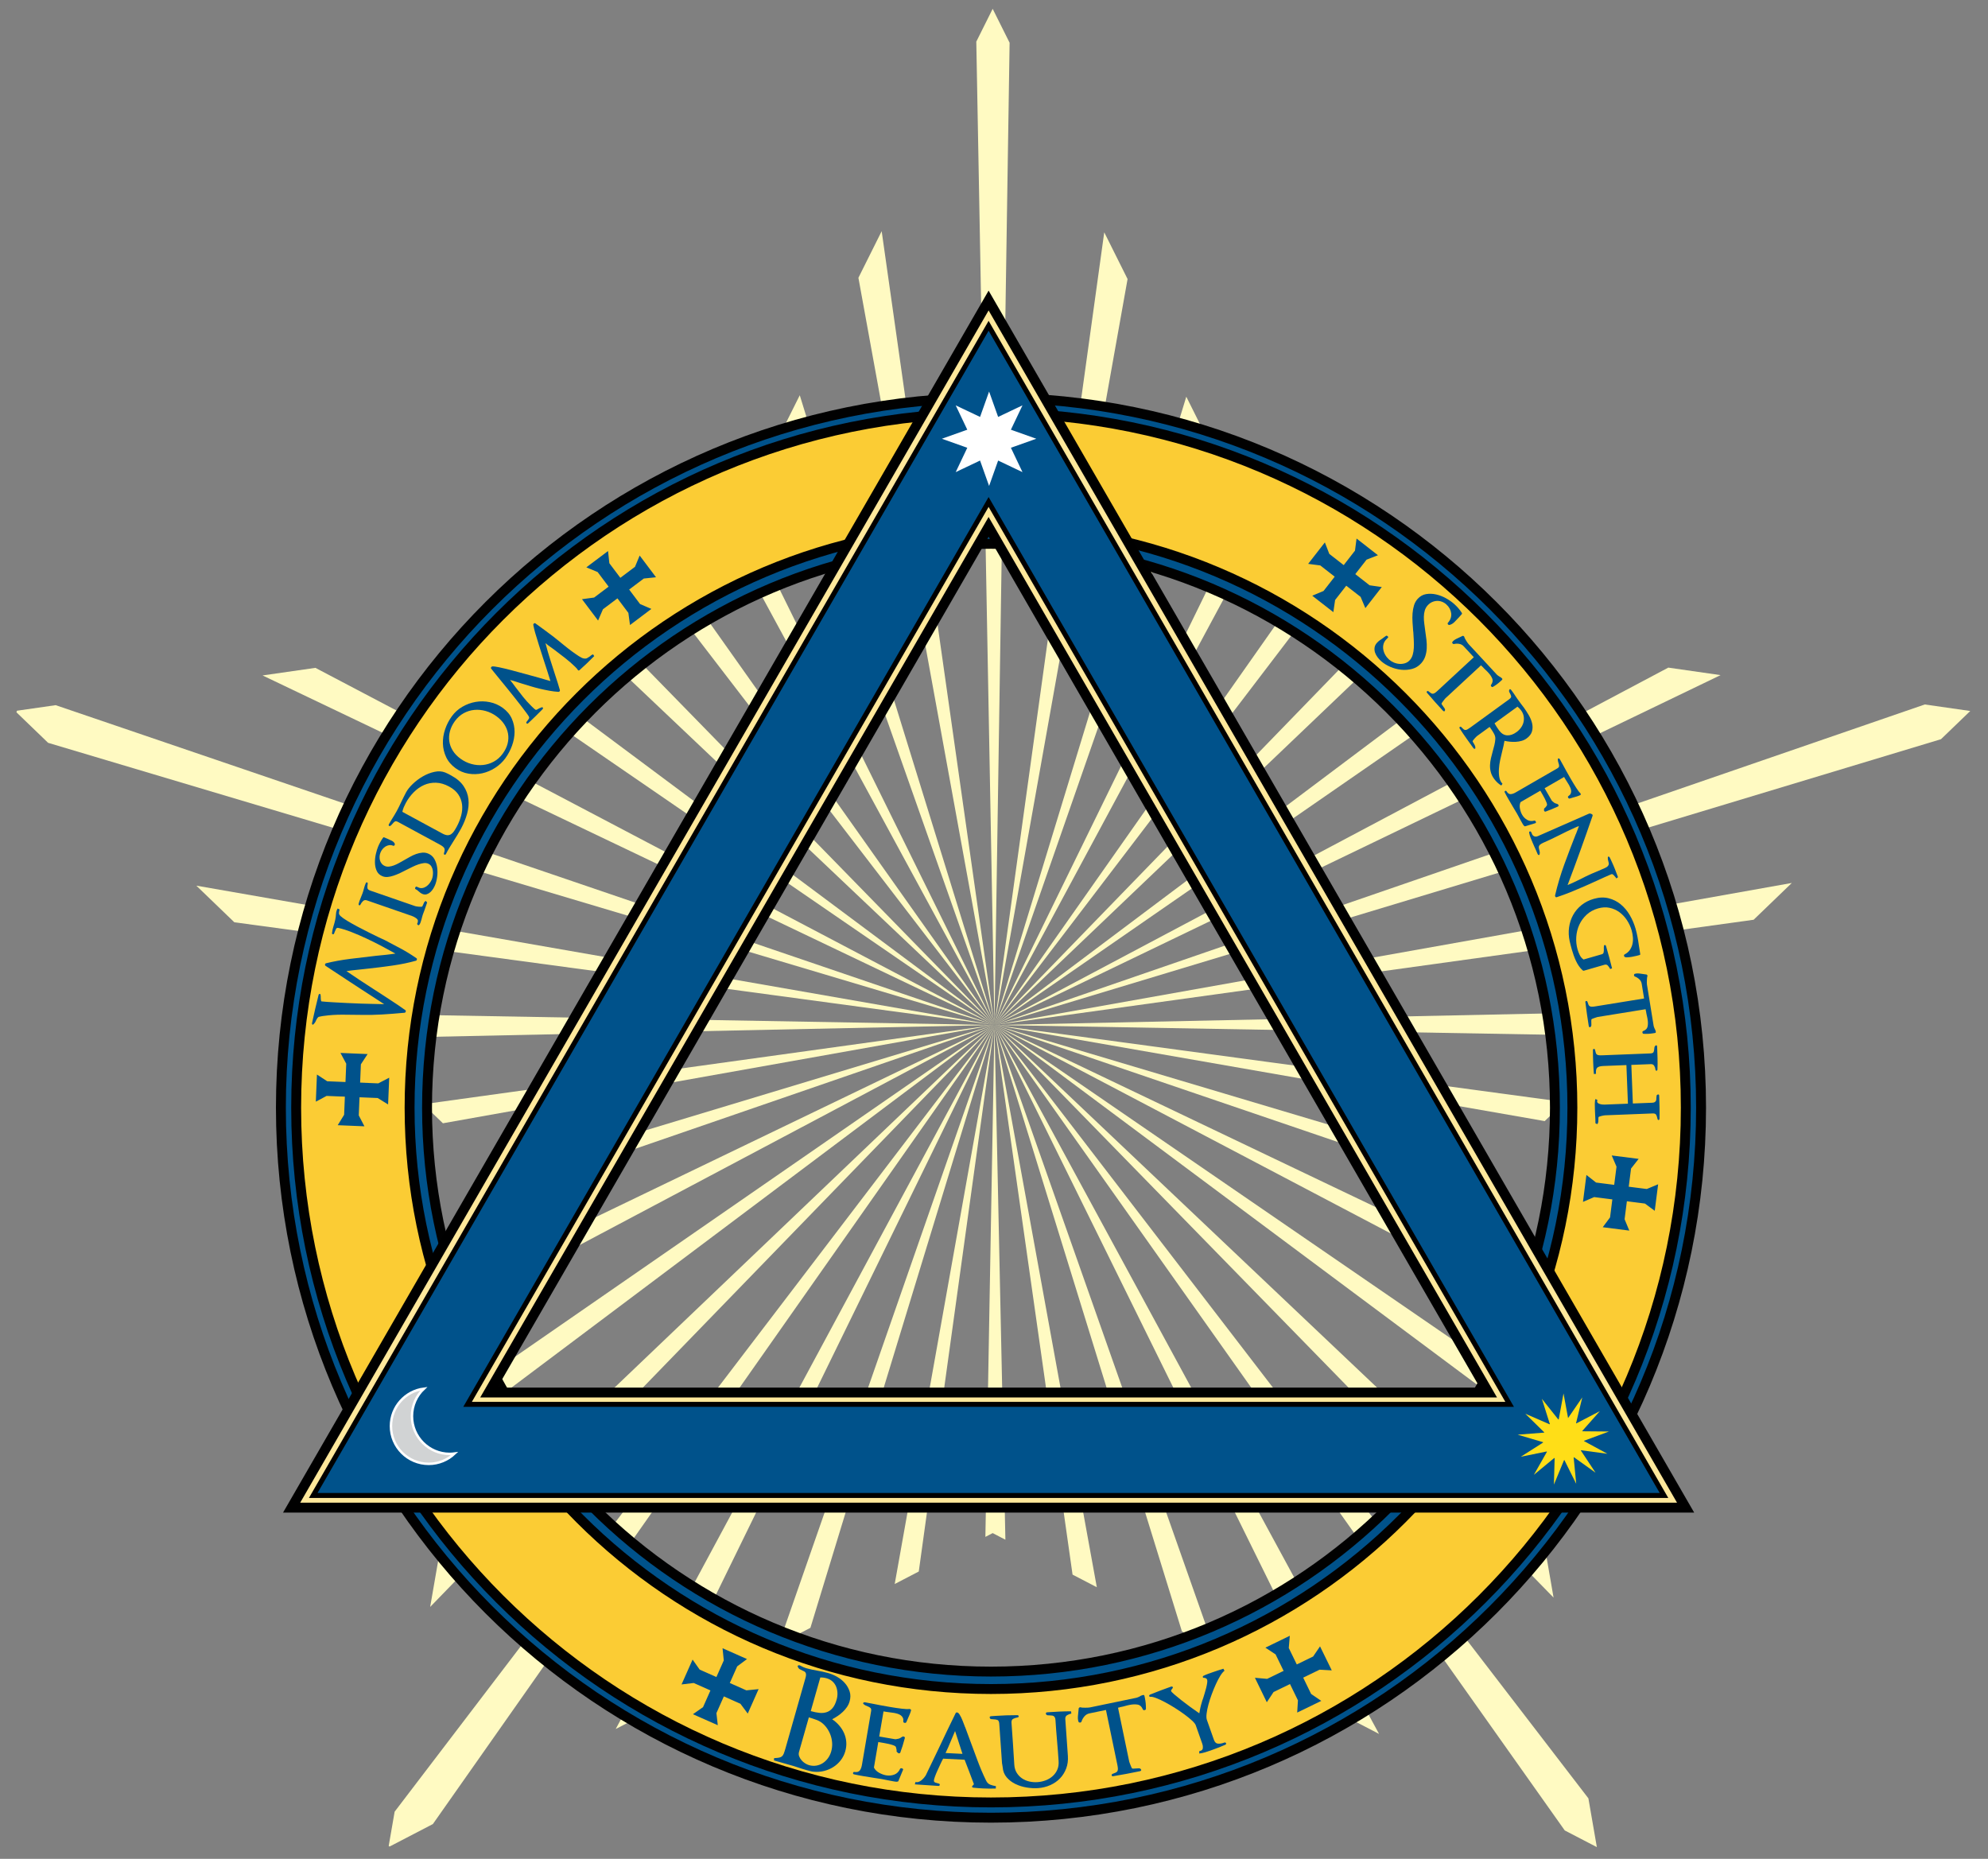 <?xml version="1.0" encoding="utf-8"?>
<!-- Generator: Adobe Illustrator 16.0.0, SVG Export Plug-In . SVG Version: 6.00 Build 0)  -->
<!DOCTYPE svg PUBLIC "-//W3C//DTD SVG 1.1//EN" "http://www.w3.org/Graphics/SVG/1.1/DTD/svg11.dtd">
<svg version="1.1" xmlns="http://www.w3.org/2000/svg" xmlns:xlink="http://www.w3.org/1999/xlink" x="0px" y="0px"
	 width="401.545px" height="375.493px" viewBox="0 0 401.545 375.493" enable-background="new 0 0 401.545 375.493"
	 xml:space="preserve">
<rect x="0" y="0" width="401.545" height="375.493" fill="#808080" stroke="none"/>
<g id="Mini_logo">
</g>
<g id="Container">
	<g>
		<g>
			<polygon fill="none" points="47.335,186.305 66.418,204.697 200.864,207.057 			"/>
			<polygon fill="none" points="303.441,130.045 284.417,127.311 200.864,207.057 			"/>
			<polygon fill="none" points="361.919,178.361 392.05,149.32 200.864,207.057 			"/>
			<polygon fill="none" points="278.947,126.525 263.908,124.365 200.864,207.057 			"/>
			<polygon fill="none" points="388.776,142.305 347.525,136.377 200.864,207.057 			"/>
			<polygon fill="none" points="223.04,46.929 203.924,8.634 200.864,207.057 			"/>
			<polygon fill="none" points="239.613,80.131 227.752,56.369 200.864,207.057 			"/>
			<polygon fill="none" points="251.384,103.71 242.835,86.584 200.864,207.057 			"/>
			<polygon fill="none" points="260.565,122.104 253.827,108.604 200.864,207.057 			"/>
			<polygon fill="none" points="312.006,312.395 307.523,286.557 200.864,207.057 			"/>
			<polygon fill="none" points="306.295,279.471 303.058,260.811 200.864,207.057 			"/>
			<polygon fill="none" points="320.831,363.273 313.797,322.721 200.864,207.057 			"/>
			<polygon fill="none" points="302.123,255.424 299.567,240.688 200.864,207.057 			"/>
			<polygon fill="none" points="315.999,222.617 329.799,209.318 200.864,207.057 			"/>
			<polygon fill="none" points="335.068,204.24 354.207,185.793 200.864,207.057 			"/>
			<polygon fill="none" points="301.123,236.955 312.007,226.465 200.864,207.057 			"/>
			<polygon fill="none" points="93.265,287.84 88.709,314.102 200.864,207.057 			"/>
			<polygon fill="none" points="53.034,136.441 11.243,142.445 200.864,207.057 			"/>
			<polygon fill="none" points="9.718,150.053 39.656,178.906 200.864,207.057 			"/>
			<polygon fill="none" points="197.196,8.413 178.084,46.701 200.864,207.057 			"/>
			<polygon fill="none" points="101.329,241.355 98.741,256.271 200.864,207.057 			"/>
			<polygon fill="none" points="116.711,127.295 97.549,130.047 200.864,207.057 			"/>
			<polygon fill="none" points="71.679,209.768 85.47,223.059 200.864,207.057 			"/>
			<polygon fill="none" points="89.462,226.906 100.358,237.408 200.864,207.057 			"/>
			<polygon fill="none" points="90.271,131.094 63.707,134.908 200.864,207.057 			"/>
			<polygon fill="none" points="158.319,86.295 149.764,103.437 200.864,207.057 			"/>
			<polygon fill="none" points="147.315,108.34 140.559,121.877 200.864,207.057 			"/>
			<polygon fill="none" points="173.386,56.113 161.54,79.843 200.864,207.057 			"/>
			<polygon fill="none" points="137.337,124.332 122.216,126.504 200.864,207.057 			"/>
			<polygon fill="none" points="278.547,350.258 316.057,369.756 200.864,207.057 			"/>
			<polygon fill="none" points="97.794,261.729 94.512,280.65 200.864,207.057 			"/>
			<polygon fill="none" points="336.971,134.861 310.659,131.082 200.864,207.057 			"/>
			<polygon fill="none" points="185.577,317.451 199.032,310.457 200.864,207.057 			"/>
			<polygon fill="none" points="163.69,328.828 180.718,319.977 200.864,207.057 			"/>
			<polygon fill="none" points="78.511,372.887 78.47,373.125 78.685,373.014 			"/>
			<polygon fill="none" points="133.729,344.402 157.284,332.158 200.864,207.057 			"/>
			<polygon fill="none" points="3.048,143.623 3.321,143.887 3.422,143.57 			"/>
			<polygon fill="none" points="87.433,368.467 124.362,349.271 200.864,207.057 			"/>
			<polygon fill="none" points="203.074,311.027 216.639,318.078 200.864,207.057 			"/>
			<polygon fill="none" points="245.213,332.932 269.052,345.322 200.864,207.057 			"/>
			<polygon fill="none" points="221.541,320.627 238.736,329.564 200.864,207.057 			"/>
			<polygon fill="none" points="86.886,324.607 79.712,365.967 200.864,207.057 			"/>
			<polygon fill="#FFFAC2" points="203.924,8.634 200.505,1.784 197.196,8.413 200.864,207.057 			"/>
			<polygon fill="#FFFAC2" points="178.084,46.701 173.386,56.113 200.864,207.057 			"/>
			<polygon fill="#FFFAC2" points="161.54,79.843 158.319,86.295 200.864,207.057 			"/>
			<polygon fill="#FFFAC2" points="149.764,103.437 147.315,108.34 200.864,207.057 			"/>
			<polygon fill="#FFFAC2" points="140.559,121.877 139.487,124.021 137.337,124.332 200.864,207.057 			"/>
			<polygon fill="#FFFAC2" points="122.216,126.504 116.711,127.295 200.864,207.057 			"/>
			<polygon fill="#FFFAC2" points="97.549,130.047 90.271,131.094 200.864,207.057 			"/>
			<polygon fill="#FFFAC2" points="63.707,134.908 53.034,136.441 200.864,207.057 			"/>
			<polygon fill="#FFFAC2" points="11.243,142.445 3.422,143.57 3.321,143.887 9.718,150.053 200.864,207.057 			"/>
			<polygon fill="#FFFAC2" points="39.656,178.906 47.335,186.305 200.864,207.057 			"/>
			<polygon fill="#FFFAC2" points="66.418,204.697 71.679,209.768 200.864,207.057 			"/>
			<polygon fill="#FFFAC2" points="85.47,223.059 89.462,226.906 200.864,207.057 			"/>
			<polygon fill="#FFFAC2" points="100.358,237.408 101.776,238.773 101.329,241.355 200.864,207.057 			"/>
			<polygon fill="#FFFAC2" points="98.741,256.271 97.794,261.729 200.864,207.057 			"/>
			<polygon fill="#FFFAC2" points="94.512,280.65 93.265,287.84 200.864,207.057 			"/>
			<polygon fill="#FFFAC2" points="88.709,314.102 86.886,324.607 200.864,207.057 			"/>
			<polygon fill="#FFFAC2" points="87.433,368.467 200.864,207.057 79.712,365.967 78.511,372.887 78.685,373.014 			"/>
			<polygon fill="#FFFAC2" points="124.362,349.271 133.729,344.402 200.864,207.057 			"/>
			<polygon fill="#FFFAC2" points="157.284,332.158 163.69,328.828 200.864,207.057 			"/>
			<polygon fill="#FFFAC2" points="180.718,319.977 185.577,317.451 200.864,207.057 			"/>
			<polygon fill="#FFFAC2" points="199.032,310.457 200.505,309.691 203.074,311.027 200.864,207.057 			"/>
			<polygon fill="#FFFAC2" points="216.639,318.078 221.541,320.627 200.864,207.057 			"/>
			<polygon fill="#FFFAC2" points="238.736,329.564 245.213,332.932 200.864,207.057 			"/>
			<polygon fill="#FFFAC2" points="269.052,345.322 278.547,350.258 200.864,207.057 			"/>
			<polygon fill="#FFFAC2" points="316.057,369.756 322.54,373.125 320.831,363.273 200.864,207.057 			"/>
			<polygon fill="#FFFAC2" points="313.797,322.721 312.006,312.395 200.864,207.057 			"/>
			<polygon fill="#FFFAC2" points="307.523,286.557 306.295,279.471 200.864,207.057 			"/>
			<polygon fill="#FFFAC2" points="303.058,260.811 302.123,255.424 200.864,207.057 			"/>
			<polygon fill="#FFFAC2" points="299.567,240.688 299.235,238.773 301.123,236.955 200.864,207.057 			"/>
			<polygon fill="#FFFAC2" points="312.007,226.465 315.999,222.617 200.864,207.057 			"/>
			<polygon fill="#FFFAC2" points="329.799,209.318 335.068,204.24 200.864,207.057 			"/>
			<polygon fill="#FFFAC2" points="354.207,185.793 361.919,178.361 200.864,207.057 			"/>
			<polygon fill="#FFFAC2" points="392.05,149.32 397.962,143.623 388.776,142.305 200.864,207.057 			"/>
			<polygon fill="#FFFAC2" points="347.525,136.377 336.971,134.861 200.864,207.057 			"/>
			<polygon fill="#FFFAC2" points="310.659,131.082 303.441,130.045 200.864,207.057 			"/>
			<polygon fill="#FFFAC2" points="284.417,127.311 278.947,126.525 200.864,207.057 			"/>
			<polygon fill="#FFFAC2" points="263.908,124.365 261.523,124.021 260.565,122.104 200.864,207.057 			"/>
			<polygon fill="#FFFAC2" points="253.827,108.604 251.384,103.71 200.864,207.057 			"/>
			<polygon fill="#FFFAC2" points="242.835,86.584 239.613,80.131 200.864,207.057 			"/>
			<polygon fill="#FFFAC2" points="227.752,56.369 223.04,46.929 200.864,207.057 			"/>
		</g>
		<g id="Outer_Ring_2_">
			<path fill="#00528B" stroke="#010101" stroke-width="2" stroke-linecap="round" stroke-linejoin="round" d="M200.162,80.332
				c-79.212,0-143.425,64.213-143.425,143.424s64.213,143.426,143.425,143.426s143.427-64.215,143.427-143.426
				S279.374,80.332,200.162,80.332z M200.162,337.666c-62.909,0-113.907-51.002-113.907-113.91S137.253,109.85,200.162,109.85
				c62.91,0,113.908,50.998,113.908,113.906S263.072,337.666,200.162,337.666z"/>
			<path fill="#FBCC34" stroke="#010101" stroke-width="2" stroke-linecap="round" stroke-linejoin="round" d="M200.162,83.416
				c-77.509,0-140.341,62.832-140.341,140.34S122.653,364.1,200.162,364.1c77.51,0,140.342-62.836,140.342-140.344
				S277.672,83.416,200.162,83.416z M200.162,341.189c-64.855,0-117.432-52.576-117.432-117.434
				c0-64.855,52.576-117.432,117.432-117.432c64.856,0,117.434,52.576,117.434,117.432
				C317.596,288.613,265.019,341.189,200.162,341.189z"/>
			<g>
				<path fill="#00528B" d="M169.806,355.594c-0.426,0.543-0.923,0.994-1.492,1.355c-0.57,0.361-1.197,0.627-1.881,0.797
					s-1.379,0.221-2.088,0.148c-0.166-0.01-0.371-0.045-0.615-0.104c-0.244-0.061-0.514-0.133-0.807-0.217
					c-0.295-0.084-0.604-0.176-0.93-0.277c-0.326-0.102-0.643-0.207-0.949-0.312c-0.237-0.086-0.459-0.158-0.667-0.217
					c-0.207-0.059-0.38-0.109-0.519-0.148l-3.526-1.002l0.021-0.471c0.397-0.018,0.719-0.047,0.964-0.09
					c0.246-0.041,0.447-0.125,0.604-0.248c0.156-0.125,0.285-0.312,0.385-0.564s0.211-0.594,0.334-1.025l4.068-14.314
					c0.073-0.26,0.106-0.475,0.099-0.645c-0.007-0.17-0.048-0.309-0.12-0.412c-0.074-0.105-0.164-0.182-0.271-0.232
					c-0.107-0.049-0.211-0.096-0.309-0.143c-0.216-0.1-0.408-0.195-0.576-0.291c-0.17-0.094-0.297-0.256-0.381-0.486
					c-0.062-0.111-0.042-0.199,0.061-0.264c0.103-0.062,0.221-0.066,0.354-0.012c0.433,0.254,0.899,0.453,1.4,0.596
					c0.346,0.098,0.695,0.184,1.049,0.256s0.716,0.143,1.089,0.211c0.355,0.064,0.714,0.133,1.076,0.207
					c0.361,0.076,0.741,0.17,1.14,0.283c0.604,0.172,1.207,0.432,1.81,0.779c0.602,0.35,1.116,0.771,1.546,1.268
					c0.429,0.494,0.742,1.051,0.941,1.668c0.197,0.617,0.196,1.279-0.006,1.988c-0.117,0.416-0.297,0.799-0.537,1.15
					c-0.24,0.354-0.52,0.68-0.838,0.98c-0.32,0.303-0.665,0.578-1.035,0.828c-0.369,0.25-0.74,0.471-1.113,0.664
					c0.533,0.357,1.008,0.777,1.422,1.26c0.414,0.48,0.743,1,0.987,1.555c0.243,0.557,0.39,1.145,0.438,1.764
					c0.048,0.621-0.02,1.252-0.201,1.891C170.539,354.443,170.23,355.051,169.806,355.594z M168.087,352.273
					c-0.013-0.516-0.094-1.021-0.243-1.512c-0.15-0.49-0.363-0.959-0.64-1.4c-0.275-0.443-0.6-0.83-0.973-1.16
					c-0.356-0.326-0.801-0.586-1.332-0.785c-0.533-0.197-1.041-0.365-1.525-0.504l-1.99,7.002c-0.083,0.295-0.072,0.582,0.035,0.865
					c0.105,0.283,0.265,0.547,0.475,0.793c0.211,0.248,0.455,0.457,0.732,0.629s0.537,0.293,0.78,0.361
					c0.501,0.143,0.991,0.176,1.472,0.098c0.48-0.08,0.92-0.248,1.322-0.508c0.4-0.26,0.746-0.592,1.039-0.994
					c0.291-0.402,0.509-0.855,0.651-1.355C168.032,353.301,168.098,352.791,168.087,352.273z M169.151,341.969
					c-0.021-0.455-0.11-0.877-0.27-1.268c-0.16-0.391-0.398-0.734-0.717-1.031c-0.318-0.295-0.709-0.51-1.176-0.643
					c-0.45-0.127-0.883-0.186-1.297-0.172l-1.932,6.795c0.623,0.176,1.201,0.295,1.736,0.352c0.533,0.059,1.028,0.014,1.482-0.139
					c0.453-0.15,0.85-0.426,1.188-0.826c0.338-0.398,0.609-0.961,0.816-1.688C169.116,342.883,169.172,342.424,169.151,341.969z"/>
				<path fill="#00528B" d="M181.436,359.838l-0.23,0.07c-0.112,0.018-0.319,0-0.62-0.051c-0.302-0.053-0.624-0.111-0.969-0.18
					c-0.344-0.066-0.67-0.133-0.979-0.193c-0.309-0.062-0.524-0.104-0.648-0.125c-0.283-0.049-0.568-0.092-0.853-0.131
					c-0.285-0.039-0.569-0.084-0.853-0.133c-0.639-0.109-1.276-0.213-1.916-0.312c-0.639-0.1-1.266-0.221-1.88-0.361
					c-0.157-0.045-0.218-0.143-0.183-0.291c0.034-0.148,0.131-0.211,0.291-0.184c0.498,0.068,0.854-0.031,1.062-0.297
					s0.354-0.637,0.436-1.115l1.859-10.896c0.051-0.301,0-0.514-0.15-0.641c-0.152-0.125-0.322-0.223-0.512-0.293
					c-0.136-0.059-0.275-0.119-0.42-0.18c-0.145-0.062-0.281-0.148-0.407-0.262c-0.13-0.094-0.159-0.191-0.087-0.289
					c0.07-0.096,0.186-0.131,0.346-0.104s0.367,0.066,0.622,0.119s0.542,0.105,0.862,0.16c0.51,0.105,1.066,0.215,1.666,0.326
					c0.602,0.111,1.212,0.221,1.832,0.326c0.886,0.15,1.694,0.271,2.428,0.359c0.732,0.088,1.229,0.109,1.493,0.062
					c0.13-0.014,0.234,0.014,0.314,0.082c0.079,0.066,0.103,0.145,0.07,0.23c-0.094,0.33-0.199,0.631-0.318,0.902
					s-0.239,0.543-0.357,0.814c-0.058,0.117-0.104,0.229-0.139,0.332c-0.036,0.104-0.081,0.205-0.135,0.305
					c-0.057,0.119-0.173,0.162-0.351,0.131c-0.177-0.029-0.263-0.117-0.256-0.262c0.033-0.305,0.004-0.555-0.09-0.754
					c-0.094-0.197-0.23-0.363-0.408-0.494c-0.179-0.129-0.389-0.234-0.631-0.312c-0.242-0.076-0.486-0.137-0.734-0.18
					c-0.143-0.023-0.28-0.043-0.414-0.057c-0.135-0.014-0.273-0.033-0.414-0.057c-0.125-0.021-0.258-0.039-0.401-0.055
					s-0.286-0.035-0.428-0.059l-0.478-0.082l-0.866,5.076l3.188,0.543c0.089,0.016,0.209,0.004,0.362-0.033
					c0.151-0.039,0.312-0.07,0.48-0.096l-0.026-0.006c0.153-0.045,0.299-0.121,0.436-0.227c0.136-0.104,0.261-0.164,0.373-0.182
					c0.13-0.014,0.229,0.016,0.299,0.092c0.068,0.076,0.087,0.156,0.054,0.242c-0.074,0.225-0.152,0.492-0.233,0.807
					s-0.158,0.584-0.233,0.809c-0.071,0.207-0.144,0.414-0.215,0.619c-0.072,0.207-0.146,0.432-0.225,0.674
					c-0.032,0.086-0.105,0.137-0.218,0.154s-0.206-0.018-0.283-0.104c-0.191-0.16-0.278-0.262-0.262-0.305
					c0.016-0.043,0.022-0.109,0.021-0.201c-0.026-0.168-0.059-0.328-0.096-0.48c-0.038-0.152-0.081-0.252-0.128-0.297
					c-0.076-0.084-0.244-0.172-0.502-0.262s-0.55-0.172-0.874-0.246c-0.325-0.072-0.647-0.137-0.966-0.191s-0.584-0.1-0.797-0.137
					l-0.346-0.059l-0.879,5.156c0.217,0.438,0.566,0.789,1.051,1.055c0.483,0.264,0.955,0.436,1.416,0.514
					c0.566,0.098,1.113,0.049,1.639-0.145c0.524-0.191,0.92-0.586,1.186-1.178c0.026-0.051,0.077-0.082,0.153-0.098
					c0.074-0.014,0.147-0.012,0.217,0.01s0.131,0.059,0.186,0.113s0.068,0.107,0.042,0.158L181.436,359.838z"/>
				<path fill="#00528B" d="M199.832,361.307c-0.433-0.004-0.873-0.016-1.321-0.039c-0.323-0.016-0.637-0.035-0.941-0.061
					c-0.306-0.023-0.618-0.053-0.94-0.086c-0.144-0.008-0.236-0.057-0.276-0.15c-0.04-0.092-0.004-0.18,0.107-0.264l0.258-0.285
					c-0.317-0.861-0.627-1.686-0.93-2.475s-0.621-1.615-0.956-2.477l-4.335-0.217c-0.158,0.279-0.338,0.641-0.539,1.08
					c-0.202,0.439-0.404,0.879-0.606,1.318c-0.202,0.441-0.371,0.85-0.507,1.23s-0.208,0.65-0.216,0.812
					c-0.01,0.197,0.101,0.334,0.331,0.408c0.229,0.074,0.434,0.135,0.611,0.178c0.179,0.027,0.26,0.117,0.243,0.27
					s-0.115,0.223-0.294,0.215l-4.735-0.318l0.133-0.479c0.176,0.062,0.365,0.064,0.566,0.002s0.395-0.166,0.582-0.309
					c0.187-0.145,0.362-0.311,0.524-0.5s0.292-0.363,0.391-0.521c0.401-0.844,0.818-1.709,1.249-2.596
					c0.432-0.887,0.848-1.752,1.25-2.596c0.584-1.25,1.173-2.488,1.765-3.719s1.189-2.459,1.79-3.689
					c0.078-0.121,0.215-0.15,0.409-0.088c0.123,0.061,0.243,0.184,0.359,0.369c0.117,0.186,0.232,0.395,0.347,0.625
					s0.22,0.475,0.314,0.73c0.096,0.258,0.183,0.486,0.263,0.688l0.002-0.025c0.047,0.127,0.086,0.242,0.117,0.342
					c0.031,0.102,0.063,0.18,0.097,0.234l0.001-0.027l1.047,2.834c0.491,1.32,0.987,2.652,1.487,4
					c0.499,1.348,1.06,2.658,1.68,3.932c0.195,0.424,0.478,0.707,0.849,0.852c0.37,0.145,0.752,0.244,1.146,0.301l-0.024,0.484
					C200.695,361.305,200.264,361.311,199.832,361.307z M192.908,349.678c-0.345,0.775-0.656,1.512-0.934,2.209
					c-0.278,0.697-0.607,1.439-0.988,2.23l3.419,0.17L192.908,349.678z"/>
				<path fill="#00528B" d="M215.539,346.477c-0.269,0.162-0.39,0.422-0.364,0.781l0.52,7.449c0.063,0.914-0.049,1.756-0.338,2.523
					s-0.706,1.438-1.252,2.006c-0.546,0.57-1.203,1.025-1.972,1.367c-0.77,0.342-1.593,0.543-2.472,0.605
					c-0.717,0.049-1.481,0.008-2.292-0.125s-1.565-0.367-2.265-0.707c-0.699-0.338-1.29-0.787-1.77-1.348
					c-0.481-0.562-0.749-1.246-0.806-2.053l0.002,0.027c-0.012-0.162-0.035-0.312-0.072-0.455c-0.037-0.141-0.06-0.266-0.066-0.373
					l-0.556-7.961c-0.031-0.447-0.162-0.709-0.393-0.783s-0.453-0.113-0.67-0.115c-0.218-0.021-0.403-0.035-0.557-0.043
					c-0.154-0.006-0.256-0.107-0.305-0.303c-0.049-0.176,0.053-0.273,0.304-0.291l0.834-0.059c1.47-0.102,2.952-0.152,4.448-0.148
					c0.163,0.008,0.249,0.082,0.259,0.227c0.009,0.125-0.066,0.203-0.227,0.23c-0.356,0.062-0.656,0.16-0.898,0.293
					c-0.243,0.135-0.351,0.398-0.323,0.793l0.294,4.223c0.051,0.717,0.096,1.43,0.136,2.139c0.041,0.709,0.085,1.412,0.134,2.111
					c0.044,0.629,0.208,1.172,0.492,1.629s0.644,0.832,1.078,1.127c0.436,0.293,0.923,0.504,1.463,0.627
					c0.54,0.125,1.097,0.168,1.671,0.127c0.573-0.039,1.128-0.164,1.663-0.373c0.535-0.207,1.001-0.492,1.399-0.854
					s0.706-0.793,0.924-1.295c0.217-0.5,0.303-1.074,0.258-1.721c-0.047-0.68-0.096-1.371-0.145-2.07s-0.106-1.396-0.173-2.096
					c-0.065-0.68-0.122-1.369-0.171-2.068s-0.098-1.398-0.146-2.098c-0.016-0.215-0.059-0.383-0.13-0.504
					c-0.072-0.121-0.154-0.211-0.248-0.268c-0.095-0.057-0.2-0.09-0.318-0.1s-0.23-0.02-0.34-0.029
					c-0.198-0.004-0.384-0.014-0.556-0.029c-0.173-0.016-0.283-0.119-0.333-0.314c-0.049-0.176,0.053-0.273,0.304-0.291
					c0.808-0.057,1.605-0.104,2.396-0.141s1.582-0.057,2.374-0.057l0.06,0.455C216.092,346.203,215.807,346.312,215.539,346.477z"/>
				<path fill="#00528B" d="M231.46,345.201c-0.01,0.131-0.103,0.215-0.278,0.25c-0.158,0.033-0.269-0.008-0.329-0.125
					c-0.251-0.59-0.618-0.922-1.102-0.996s-1.007-0.053-1.57,0.064c-0.141,0.029-0.281,0.059-0.422,0.088
					c-0.142,0.029-0.288,0.07-0.443,0.119c-0.154,0.051-0.32,0.096-0.496,0.131c-0.176,0.037-0.353,0.074-0.527,0.109
					c-0.142,0.029-0.223,0.057-0.246,0.08c-0.022,0.021-0.1,0.029-0.229,0.02l2.27,10.928c0.011,0.053,0.045,0.152,0.103,0.295
					c0.058,0.145,0.117,0.297,0.178,0.459c0.062,0.162,0.123,0.305,0.186,0.43s0.113,0.193,0.152,0.203l0.026-0.006
					c0.078,0.021,0.193,0.023,0.347,0.01s0.284-0.021,0.394-0.025c0.197-0.023,0.383-0.035,0.558-0.033
					c0.175,0,0.312,0.062,0.411,0.189c0.071,0.076,0.088,0.156,0.05,0.236c-0.038,0.082-0.128,0.137-0.269,0.166
					c-0.897,0.188-1.793,0.363-2.685,0.531c-0.893,0.166-1.791,0.326-2.696,0.477c-0.158,0.033-0.256-0.02-0.294-0.158
					s0.019-0.242,0.169-0.311c0.257-0.09,0.469-0.176,0.636-0.256c0.166-0.08,0.283-0.184,0.35-0.307
					c0.065-0.125,0.097-0.283,0.094-0.475s-0.037-0.447-0.104-0.764l-2.308-11.111l-3.353,0.695
					c-0.388,0.08-0.718,0.277-0.992,0.592s-0.472,0.668-0.593,1.059c-0.048,0.121-0.145,0.188-0.289,0.199s-0.245-0.033-0.302-0.131
					c-0.029-0.049-0.062-0.162-0.098-0.338c-0.048-0.229-0.059-0.502-0.033-0.818c0.026-0.318,0.056-0.617,0.089-0.9
					c0.017-0.096,0.027-0.197,0.032-0.309c0.004-0.111,0.013-0.223,0.026-0.336c0.017-0.096,0.066-0.166,0.149-0.211
					c0.082-0.045,0.171-0.059,0.267-0.041c0.081,0.037,0.21,0.062,0.387,0.07c0.176,0.01,0.355,0.014,0.539,0.012
					c0.183,0,0.361-0.006,0.534-0.014c0.172-0.008,0.312-0.023,0.417-0.045l9.423-1.957c0.088-0.02,0.199-0.061,0.333-0.125
					c0.133-0.064,0.267-0.129,0.4-0.193l-0.026,0.006c0.045-0.047,0.11-0.082,0.197-0.109c0.086-0.027,0.18-0.061,0.282-0.1
					c0.221-0.084,0.352-0.027,0.393,0.166l0.087,0.422C231.403,343.734,231.472,344.465,231.46,345.201z"/>
				<path fill="#00528B" d="M246.497,338.49c-0.299,0.479-0.596,1.039-0.892,1.688c-0.296,0.646-0.578,1.332-0.847,2.057
					c-0.27,0.725-0.495,1.422-0.676,2.096c-0.182,0.676-0.305,1.285-0.369,1.832s-0.046,0.965,0.056,1.252l1.426,4.043
					c0.173,0.492,0.459,0.748,0.857,0.77c0.397,0.021,0.806-0.051,1.224-0.217c0.169-0.061,0.288-0.021,0.356,0.117
					c0.067,0.139,0.02,0.246-0.144,0.322c-0.48,0.207-0.958,0.404-1.436,0.592c-0.477,0.188-0.962,0.367-1.453,0.541
					c-0.39,0.137-0.782,0.266-1.179,0.387c-0.396,0.121-0.795,0.205-1.197,0.25l0.025-0.494c0.057,0,0.152-0.025,0.289-0.074
					c0.254-0.088,0.394-0.271,0.421-0.547c0.026-0.277-0.008-0.551-0.104-0.822l-1.336-3.787c-0.084-0.238-0.331-0.547-0.741-0.926
					s-0.912-0.789-1.505-1.227c-0.593-0.439-1.238-0.879-1.937-1.318s-1.371-0.832-2.016-1.176
					c-0.646-0.344-1.233-0.619-1.763-0.822c-0.529-0.205-0.913-0.293-1.151-0.266c-0.164,0.02-0.259-0.033-0.284-0.158
					c-0.024-0.123,0.036-0.221,0.183-0.293c0.7-0.285,1.398-0.559,2.097-0.824c0.697-0.266,1.401-0.523,2.113-0.773
					c0.136-0.049,0.244-0.039,0.325,0.027c0.08,0.066,0.085,0.16,0.013,0.281c-0.028,0.029-0.08,0.096-0.158,0.199
					c-0.039,0.053-0.079,0.113-0.12,0.186c-0.042,0.072-0.051,0.141-0.026,0.209c0.035,0.102,0.253,0.326,0.65,0.67
					c0.398,0.346,0.874,0.736,1.428,1.17c0.553,0.434,1.132,0.873,1.736,1.316c0.604,0.445,1.131,0.816,1.58,1.115l0.302,0.209
					c0.051-0.342,0.118-0.703,0.203-1.086c0.084-0.383,0.18-0.746,0.288-1.088c0.042-0.205,0.133-0.486,0.275-0.842
					c0.097-0.318,0.202-0.666,0.318-1.041c0.115-0.373,0.219-0.744,0.31-1.109c0.09-0.365,0.155-0.693,0.195-0.984
					c0.041-0.289,0.037-0.502-0.011-0.639c-0.048-0.135-0.129-0.23-0.243-0.285c-0.115-0.055-0.241-0.088-0.377-0.096
					c-0.148,0.014-0.232-0.037-0.255-0.154c-0.021-0.115,0.041-0.209,0.188-0.279c0.327-0.154,0.643-0.285,0.948-0.393
					c0.321-0.113,0.644-0.227,0.966-0.34c0.339-0.121,0.68-0.234,1.021-0.346s0.686-0.219,1.03-0.322l0.229,0.406
					C247.074,337.684,246.796,338.014,246.497,338.49z"/>
			</g>
			<g>
				<path fill="#00528B" d="M285.235,135.119c-0.713,0.193-1.448,0.25-2.205,0.172c-0.758-0.08-1.497-0.275-2.217-0.588
					c-0.721-0.312-1.335-0.695-1.845-1.148c-0.249-0.221-0.485-0.48-0.711-0.775c-0.225-0.297-0.395-0.607-0.509-0.932
					s-0.15-0.658-0.109-1.004c0.042-0.346,0.2-0.672,0.475-0.98c0.168-0.189,0.344-0.352,0.527-0.484
					c0.184-0.135,0.372-0.264,0.567-0.387c0.14-0.109,0.271-0.211,0.396-0.303c0.123-0.09,0.239-0.174,0.348-0.246
					c0.054-0.037,0.109-0.047,0.167-0.027s0.109,0.049,0.157,0.092c0.059,0.053,0.096,0.107,0.11,0.162
					c0.015,0.057,0,0.107-0.042,0.154l-0.271,0.268c-0.309,0.299-0.514,0.633-0.616,0.998s-0.12,0.736-0.053,1.115
					c0.066,0.377,0.2,0.74,0.4,1.088c0.199,0.348,0.454,0.658,0.762,0.934c0.272,0.242,0.593,0.443,0.962,0.602
					c0.368,0.158,0.748,0.25,1.137,0.279c0.39,0.027,0.769-0.018,1.138-0.135c0.37-0.117,0.691-0.328,0.966-0.637
					c0.264-0.297,0.456-0.656,0.578-1.078c0.121-0.424,0.195-0.883,0.223-1.379s0.024-1.023-0.008-1.584
					c-0.033-0.559-0.066-1.129-0.1-1.713l-0.016,0.018c-0.049-0.637-0.094-1.271-0.137-1.904c-0.042-0.631-0.041-1.236,0.005-1.811
					c0.045-0.576,0.143-1.109,0.294-1.602s0.39-0.922,0.717-1.289c0.485-0.545,1.059-0.873,1.721-0.984s1.337-0.088,2.026,0.068
					c0.688,0.156,1.352,0.412,1.99,0.768c0.639,0.357,1.183,0.734,1.634,1.135c0.628,0.559,1.146,1.158,1.554,1.797
					c0.073,0.109,0.073,0.205-0.001,0.287l-0.569,0.641c-0.284,0.318-0.589,0.637-0.913,0.953s-0.67,0.514-1.035,0.592
					c-0.112,0.006-0.205-0.045-0.279-0.152c-0.073-0.107-0.073-0.203,0.001-0.287c0.263-0.295,0.45-0.607,0.561-0.934
					c0.109-0.326,0.144-0.656,0.103-0.992c-0.042-0.334-0.146-0.654-0.309-0.959c-0.164-0.305-0.389-0.584-0.673-0.838
					c-0.272-0.242-0.572-0.424-0.899-0.545s-0.662-0.176-1.003-0.16c-0.343,0.014-0.675,0.096-0.997,0.242
					c-0.323,0.148-0.616,0.371-0.88,0.666c-0.274,0.309-0.468,0.656-0.579,1.045c-0.113,0.389-0.173,0.809-0.18,1.258
					c-0.008,0.449,0.022,0.918,0.09,1.402s0.133,0.979,0.195,1.48c0.091,0.59,0.17,1.18,0.238,1.771
					c0.067,0.592,0.087,1.166,0.058,1.725c-0.029,0.557-0.127,1.09-0.294,1.6s-0.44,0.979-0.819,1.404
					C286.559,134.545,285.949,134.926,285.235,135.119z"/>
				<path fill="#00528B" d="M301.534,138.762c-0.104,0.053-0.209,0.021-0.316-0.096c-0.097-0.105-0.115-0.207-0.056-0.305
					c0.332-0.459,0.415-0.889,0.251-1.287s-0.419-0.785-0.764-1.156c-0.086-0.094-0.173-0.188-0.259-0.279
					c-0.086-0.094-0.184-0.188-0.292-0.281s-0.217-0.199-0.325-0.314c-0.107-0.117-0.215-0.234-0.323-0.35
					c-0.086-0.094-0.144-0.143-0.171-0.15c-0.027-0.006-0.068-0.061-0.12-0.164l-7.225,6.693c-0.035,0.033-0.094,0.104-0.177,0.213
					c-0.083,0.107-0.171,0.223-0.266,0.342c-0.095,0.121-0.175,0.232-0.24,0.336c-0.065,0.105-0.094,0.174-0.083,0.207l0.016,0.018
					c0.02,0.068,0.069,0.158,0.149,0.268s0.146,0.205,0.2,0.285c0.106,0.139,0.199,0.273,0.279,0.406
					c0.078,0.133,0.093,0.264,0.043,0.396c-0.025,0.09-0.078,0.139-0.157,0.146c-0.078,0.008-0.161-0.035-0.247-0.127
					c-0.55-0.594-1.091-1.189-1.624-1.787c-0.532-0.6-1.062-1.205-1.588-1.82c-0.098-0.105-0.103-0.203-0.015-0.295
					c0.088-0.094,0.191-0.098,0.312-0.014c0.185,0.152,0.346,0.273,0.482,0.363s0.267,0.131,0.391,0.125
					c0.124-0.008,0.258-0.055,0.401-0.145s0.32-0.232,0.529-0.426l7.348-6.807l-2.053-2.217c-0.237-0.256-0.537-0.416-0.899-0.48
					s-0.72-0.053-1.07,0.035c-0.113,0.018-0.207-0.025-0.281-0.129c-0.075-0.104-0.088-0.199-0.04-0.287
					c0.024-0.045,0.095-0.121,0.211-0.229c0.151-0.141,0.353-0.273,0.604-0.398s0.491-0.238,0.72-0.342
					c0.08-0.031,0.163-0.07,0.249-0.117s0.175-0.092,0.266-0.133c0.08-0.031,0.155-0.025,0.227,0.018
					c0.071,0.041,0.122,0.102,0.153,0.182c0.008,0.078,0.049,0.188,0.122,0.324c0.073,0.139,0.152,0.275,0.237,0.414
					c0.084,0.137,0.169,0.27,0.254,0.396s0.16,0.225,0.225,0.295l5.771,6.23c0.054,0.059,0.136,0.123,0.245,0.195
					c0.109,0.07,0.219,0.143,0.328,0.213l-0.016-0.018c0.056,0.014,0.113,0.047,0.173,0.1s0.128,0.109,0.204,0.168
					c0.163,0.129,0.181,0.254,0.053,0.373l-0.279,0.258C302.616,138.053,302.097,138.436,301.534,138.762z"/>
				<path fill="#00528B" d="M301.784,157.326c-0.326-0.449-0.55-0.904-0.669-1.367c-0.12-0.461-0.172-0.924-0.155-1.387
					s0.078-0.93,0.188-1.4c0.108-0.473,0.229-0.941,0.359-1.408c0.123-0.424,0.234-0.838,0.332-1.242s0.161-0.803,0.189-1.195
					c0.034-0.359-0.051-0.725-0.252-1.096c-0.203-0.373-0.406-0.701-0.611-0.982c-0.074-0.104-0.121-0.174-0.137-0.209
					c-0.018-0.037-0.069-0.104-0.157-0.195l-2.54,1.846c-0.052,0.037-0.125,0.105-0.22,0.203c-0.095,0.1-0.194,0.205-0.297,0.32
					c-0.104,0.113-0.191,0.221-0.265,0.324c-0.073,0.102-0.106,0.17-0.101,0.205c0.002,0.057,0.031,0.123,0.087,0.201
					c0.065,0.09,0.115,0.172,0.149,0.244c0.07,0.125,0.141,0.256,0.21,0.391c0.069,0.137,0.103,0.283,0.101,0.443
					c0.023,0.139-0.018,0.219-0.122,0.234c-0.105,0.018-0.199-0.031-0.283-0.146c-0.476-0.654-0.946-1.307-1.41-1.961
					c-0.465-0.652-0.915-1.318-1.353-2.002c-0.071-0.123-0.061-0.225,0.031-0.301c0.091-0.076,0.191-0.066,0.302,0.031
					c0.174,0.186,0.322,0.328,0.442,0.428c0.121,0.098,0.243,0.15,0.367,0.16c0.123,0.008,0.266-0.033,0.428-0.121
					c0.161-0.088,0.363-0.221,0.607-0.396l7.813-5.68c0.308-0.223,0.444-0.426,0.411-0.607c-0.034-0.182-0.096-0.348-0.186-0.498
					s-0.159-0.285-0.208-0.406s-0.045-0.252,0.011-0.391c0.026-0.098,0.08-0.146,0.159-0.145c0.079,0,0.156,0.053,0.231,0.156
					l0.209,0.287c0.103,0.143,0.21,0.289,0.322,0.443c0.111,0.154,0.217,0.312,0.316,0.477c0.136,0.213,0.27,0.41,0.4,0.59
					c0.13,0.18,0.271,0.373,0.419,0.578l0.294,0.404c0.094,0.127,0.188,0.25,0.282,0.367s0.194,0.246,0.297,0.389
					c0.345,0.475,0.681,0.99,1.007,1.547s0.554,1.113,0.682,1.666c0.128,0.555,0.119,1.096-0.027,1.623
					c-0.146,0.527-0.514,1.006-1.104,1.434c-0.296,0.215-0.63,0.375-1.005,0.48c-0.374,0.105-0.759,0.17-1.154,0.191
					c-0.395,0.023-0.788,0.016-1.18-0.023s-0.762-0.1-1.113-0.178c-0.053,0.334-0.117,0.67-0.193,1.01s-0.16,0.689-0.251,1.049
					c-0.148,0.58-0.289,1.182-0.423,1.807c-0.133,0.627-0.218,1.238-0.256,1.834c-0.037,0.596-0.01,1.154,0.085,1.674
					c0.093,0.52,0.306,0.953,0.637,1.301l-0.243,0.354C302.68,158.342,302.194,157.891,301.784,157.326z M307.22,146.979
					c0.248-0.346,0.417-0.715,0.507-1.104s0.101-0.783,0.034-1.186c-0.067-0.402-0.23-0.783-0.492-1.143
					c-0.224-0.309-0.477-0.576-0.759-0.801l-4.638,3.369c0.133,0.238,0.279,0.479,0.438,0.727c0.16,0.246,0.319,0.479,0.478,0.697
					c0.457,0.627,0.994,0.963,1.612,1.004s1.254-0.176,1.908-0.652C306.668,147.631,306.972,147.326,307.22,146.979z"/>
				<path fill="#00528B" d="M308.006,166.93l-0.178-0.117c-0.075-0.066-0.18-0.217-0.314-0.449
					c-0.135-0.234-0.276-0.486-0.424-0.758s-0.288-0.531-0.42-0.775s-0.226-0.414-0.28-0.51c-0.127-0.221-0.258-0.438-0.392-0.654
					c-0.134-0.215-0.264-0.434-0.391-0.652c-0.285-0.494-0.574-0.988-0.866-1.479c-0.293-0.49-0.564-0.984-0.814-1.48
					c-0.058-0.131-0.025-0.227,0.095-0.287c0.121-0.061,0.217-0.029,0.288,0.094c0.235,0.377,0.503,0.562,0.801,0.555
					s0.633-0.117,1.004-0.332l8.447-4.877c0.233-0.135,0.35-0.289,0.351-0.463c0-0.174-0.03-0.346-0.09-0.512
					c-0.036-0.125-0.074-0.256-0.113-0.387c-0.04-0.133-0.058-0.275-0.053-0.424c-0.009-0.143,0.041-0.215,0.147-0.223
					c0.105-0.006,0.194,0.053,0.266,0.176c0.071,0.125,0.161,0.287,0.27,0.49c0.107,0.203,0.233,0.43,0.376,0.676
					c0.216,0.406,0.456,0.846,0.719,1.316s0.532,0.947,0.811,1.428c0.396,0.686,0.771,1.303,1.123,1.852
					c0.353,0.547,0.618,0.896,0.799,1.049c0.083,0.08,0.123,0.166,0.122,0.26c-0.002,0.092-0.041,0.15-0.117,0.178
					c-0.277,0.123-0.542,0.221-0.793,0.293c-0.251,0.07-0.503,0.143-0.754,0.215c-0.112,0.027-0.214,0.059-0.304,0.094
					c-0.091,0.033-0.185,0.061-0.283,0.08c-0.112,0.027-0.208-0.027-0.287-0.164s-0.068-0.244,0.034-0.322
					c0.226-0.148,0.379-0.311,0.461-0.486c0.082-0.174,0.117-0.359,0.105-0.555s-0.06-0.396-0.143-0.604
					c-0.084-0.209-0.181-0.408-0.292-0.602c-0.063-0.109-0.128-0.213-0.194-0.312s-0.132-0.203-0.195-0.314
					c-0.055-0.096-0.118-0.197-0.188-0.303s-0.137-0.213-0.2-0.324l-0.214-0.371l-3.936,2.273l1.427,2.471
					c0.04,0.07,0.115,0.145,0.228,0.227c0.111,0.082,0.223,0.174,0.336,0.273l-0.012-0.02c0.117,0.078,0.251,0.133,0.398,0.166
					c0.147,0.035,0.259,0.086,0.334,0.152c0.083,0.08,0.118,0.164,0.106,0.254c-0.013,0.09-0.058,0.146-0.134,0.174
					c-0.194,0.074-0.421,0.174-0.681,0.297c-0.259,0.121-0.485,0.221-0.68,0.295c-0.181,0.068-0.361,0.137-0.542,0.203
					c-0.181,0.068-0.376,0.145-0.584,0.227c-0.076,0.027-0.152,0.006-0.228-0.061s-0.104-0.15-0.089-0.25
					c0-0.221,0.021-0.338,0.059-0.35c0.038-0.014,0.088-0.047,0.148-0.1c0.1-0.113,0.19-0.225,0.273-0.336
					c0.082-0.111,0.125-0.195,0.129-0.254c0.015-0.1-0.02-0.264-0.104-0.488c-0.085-0.227-0.193-0.471-0.326-0.732
					c-0.134-0.262-0.271-0.516-0.414-0.764c-0.143-0.248-0.262-0.453-0.356-0.617l-0.154-0.27l-3.997,2.309
					c-0.176,0.395-0.217,0.83-0.124,1.307c0.092,0.479,0.241,0.895,0.448,1.252c0.253,0.439,0.594,0.785,1.021,1.031
					c0.427,0.248,0.916,0.297,1.469,0.143c0.049-0.012,0.1,0.006,0.152,0.049c0.052,0.043,0.091,0.094,0.115,0.152
					c0.025,0.059,0.034,0.123,0.027,0.191c-0.006,0.066-0.034,0.105-0.083,0.117L308.006,166.93z"/>
				<path fill="#00528B" d="M326.484,177.447c-0.071-0.125-0.142-0.225-0.209-0.299l0.01,0.021c-0.12-0.154-0.255-0.303-0.403-0.445
					c-0.149-0.143-0.304-0.178-0.464-0.107c-0.465,0.203-0.922,0.404-1.372,0.602c-0.436,0.191-0.875,0.395-1.318,0.605
					c-0.422,0.186-0.881,0.393-1.379,0.619c-0.497,0.229-0.95,0.432-1.356,0.609c-0.929,0.408-1.854,0.797-2.773,1.168
					c-0.921,0.369-1.857,0.711-2.811,1.027c-0.094,0.023-0.17-0.004-0.23-0.082c-0.06-0.076-0.087-0.168-0.082-0.275
					c0.505-2.162,1.133-4.27,1.885-6.324s1.525-4.088,2.321-6.1l0.01,0.021l0.612-1.621c-0.137,0.043-0.271,0.094-0.401,0.15
					s-0.269,0.119-0.414,0.182c-0.552,0.242-1.091,0.492-1.619,0.75c-0.527,0.26-1.061,0.523-1.6,0.795
					c-0.524,0.266-1.052,0.523-1.583,0.773s-1.072,0.498-1.624,0.74c-0.247,0.109-0.437,0.219-0.569,0.328
					c-0.134,0.111-0.22,0.223-0.257,0.334c-0.038,0.111-0.05,0.221-0.037,0.328c0.012,0.107,0.033,0.215,0.063,0.322
					c0.028,0.145,0.063,0.293,0.105,0.447s0.041,0.32-0.003,0.496c-0.007,0.141-0.063,0.209-0.17,0.205
					c-0.106-0.006-0.188-0.074-0.245-0.205c-0.095-0.252-0.202-0.508-0.324-0.768c-0.123-0.258-0.238-0.51-0.347-0.756l-0.335-0.764
					c-0.146-0.334-0.284-0.666-0.413-1c-0.13-0.332-0.225-0.668-0.286-1.004c-0.028-0.145,0.021-0.23,0.146-0.26
					c0.126-0.029,0.218,0.021,0.275,0.152l0.114,0.262c0.08,0.26,0.234,0.441,0.463,0.549c0.229,0.107,0.489,0.098,0.779-0.029
					l10.28-4.52c0.115-0.051,0.229-0.057,0.342-0.02c0.111,0.037,0.212,0.08,0.303,0.127c0.048,0.031,0.082,0.08,0.104,0.148
					c0.021,0.068,0.023,0.123,0.007,0.166c-0.805,2.346-1.628,4.682-2.467,7.01c-0.84,2.326-1.701,4.654-2.583,6.982
					c0.456-0.184,0.896-0.377,1.317-0.58s0.854-0.41,1.299-0.623c0.35-0.188,0.725-0.379,1.125-0.572s0.782-0.369,1.146-0.529
					c0.231-0.102,0.458-0.197,0.68-0.285c0.221-0.088,0.447-0.184,0.68-0.285l1.328-0.584c0.232-0.104,0.404-0.213,0.518-0.332
					c0.112-0.119,0.182-0.236,0.209-0.352s0.029-0.23,0.007-0.342c-0.023-0.111-0.05-0.221-0.08-0.328
					c-0.093-0.289-0.126-0.543-0.101-0.762c-0.001-0.121,0.052-0.178,0.157-0.172c0.106,0.004,0.186,0.064,0.236,0.182l0.366,0.773
					c0.251,0.531,0.48,1.062,0.688,1.596c0.208,0.531,0.412,1.066,0.612,1.602L326.484,177.447z"/>
				<path fill="#00528B" d="M324.788,195.078c-0.177-0.213-0.41-0.277-0.699-0.195l-4.184,1.205
					c-0.031,0.008-0.068,0.008-0.113-0.004c-0.045-0.014-0.079-0.031-0.103-0.059c-0.286-0.248-0.543-0.537-0.77-0.867
					c-0.228-0.33-0.428-0.682-0.601-1.053s-0.327-0.752-0.465-1.141c-0.137-0.391-0.258-0.768-0.363-1.133
					c-0.083-0.291-0.16-0.574-0.231-0.85c-0.071-0.277-0.142-0.562-0.209-0.855c-0.207-0.947-0.247-1.877-0.122-2.787
					c0.126-0.912,0.4-1.75,0.824-2.516c0.423-0.764,0.986-1.43,1.69-1.996c0.703-0.564,1.527-0.984,2.473-1.256
					c1.082-0.311,2.081-0.352,2.998-0.119c0.916,0.23,1.731,0.639,2.445,1.227c0.713,0.586,1.321,1.311,1.826,2.172
					c0.503,0.861,0.894,1.773,1.17,2.732c0.153,0.533,0.286,1.094,0.396,1.682c0.111,0.586,0.201,1.143,0.27,1.668
					c0.049,0.283,0.094,0.566,0.135,0.852c0.04,0.285,0.085,0.57,0.134,0.854c0.044,0.152,0.005,0.246-0.117,0.281
					c-0.106,0.029-0.31,0.084-0.609,0.162c-0.299,0.078-0.618,0.145-0.957,0.201s-0.655,0.09-0.949,0.1
					c-0.294,0.012-0.481-0.039-0.562-0.146c-0.053-0.068-0.078-0.143-0.077-0.227c0.001-0.082,0.035-0.15,0.103-0.203
					c0.462-0.23,0.82-0.533,1.077-0.902c0.256-0.371,0.434-0.773,0.532-1.205c0.098-0.434,0.128-0.889,0.09-1.363
					c-0.038-0.477-0.12-0.936-0.247-1.377c-0.216-0.748-0.535-1.443-0.96-2.088c-0.426-0.645-0.935-1.184-1.529-1.615
					s-1.257-0.723-1.985-0.877c-0.729-0.152-1.505-0.111-2.328,0.127c-0.899,0.258-1.665,0.68-2.297,1.266s-1.122,1.26-1.473,2.021
					c-0.351,0.76-0.557,1.578-0.618,2.455c-0.062,0.875,0.028,1.732,0.27,2.57c0.105,0.367,0.248,0.734,0.429,1.104
					s0.437,0.67,0.769,0.904l3.681-1.059c0.213-0.062,0.338-0.188,0.373-0.381c0.035-0.191,0.053-0.377,0.05-0.559
					c-0.021-0.242-0.016-0.482,0.015-0.723c0.011-0.135,0.074-0.201,0.189-0.201c0.115-0.002,0.193,0.066,0.232,0.205
					c0.22,0.762,0.432,1.514,0.637,2.254c0.205,0.742,0.399,1.49,0.584,2.246l-0.382,0.135
					C325.111,195.514,324.965,195.291,324.788,195.078z"/>
				<path fill="#00528B" d="M331.957,208.828c-0.114-0.014-0.185-0.1-0.21-0.256c-0.022-0.141,0.019-0.236,0.123-0.285
					c0.529-0.197,0.837-0.508,0.921-0.932s0.086-0.885,0.005-1.387c-0.021-0.125-0.041-0.25-0.062-0.375
					c-0.021-0.127-0.05-0.258-0.088-0.396c-0.039-0.139-0.07-0.285-0.096-0.441s-0.051-0.314-0.076-0.471
					c-0.021-0.125-0.04-0.197-0.06-0.219s-0.022-0.09-0.009-0.203l-9.723,1.574c-0.047,0.008-0.135,0.035-0.264,0.08
					c-0.13,0.045-0.267,0.092-0.412,0.139c-0.145,0.047-0.273,0.096-0.386,0.146s-0.174,0.092-0.185,0.127l0.004,0.023
					c-0.021,0.066-0.028,0.17-0.022,0.305s0.008,0.252,0.008,0.348c0.013,0.176,0.015,0.34,0.008,0.494
					c-0.008,0.152-0.068,0.271-0.184,0.354c-0.07,0.061-0.142,0.072-0.211,0.035c-0.07-0.037-0.116-0.117-0.136-0.244
					c-0.13-0.797-0.251-1.594-0.363-2.387s-0.218-1.592-0.315-2.395c-0.023-0.141,0.027-0.227,0.151-0.254s0.213,0.025,0.268,0.162
					c0.069,0.229,0.136,0.42,0.2,0.57c0.064,0.148,0.15,0.256,0.257,0.318c0.106,0.064,0.245,0.098,0.414,0.102
					c0.17,0.006,0.396-0.016,0.677-0.061l9.887-1.602l-0.482-2.982c-0.057-0.346-0.218-0.645-0.483-0.898
					c-0.267-0.254-0.569-0.441-0.911-0.562c-0.104-0.049-0.158-0.137-0.163-0.264c-0.005-0.129,0.038-0.215,0.127-0.262
					c0.044-0.023,0.145-0.047,0.302-0.072c0.203-0.033,0.444-0.033,0.723,0.002c0.279,0.035,0.542,0.074,0.79,0.113
					c0.083,0.02,0.174,0.033,0.271,0.041s0.196,0.02,0.295,0.037c0.084,0.018,0.144,0.064,0.18,0.139s0.045,0.154,0.026,0.236
					c-0.037,0.07-0.063,0.184-0.078,0.338c-0.015,0.156-0.025,0.314-0.031,0.477c-0.006,0.16-0.009,0.318-0.008,0.471
					c0,0.152,0.009,0.275,0.023,0.369l1.358,8.385c0.013,0.078,0.045,0.176,0.097,0.297s0.103,0.24,0.154,0.361l-0.003-0.023
					c0.038,0.041,0.068,0.1,0.089,0.178c0.021,0.076,0.046,0.162,0.077,0.252c0.063,0.199,0.01,0.312-0.162,0.34l-0.376,0.061
					C333.252,208.836,332.606,208.867,331.957,208.828z"/>
				<path fill="#00528B" d="M322.258,226.918c0.004-0.301-0.003-0.6-0.022-0.893s-0.035-0.58-0.046-0.867l-0.047-1.188
					c-0.011-0.27-0.016-0.611-0.017-1.023c0-0.412,0.051-0.732,0.153-0.959l0.391,0.248c-0.059,0.129-0.087,0.217-0.085,0.264
					c0.005,0.127,0.061,0.232,0.167,0.316c0.106,0.082,0.24,0.148,0.4,0.197c0.161,0.049,0.325,0.084,0.492,0.1
					c0.167,0.018,0.314,0.023,0.441,0.02l4.73-0.186l-0.306-7.797l-4.683,0.184c-0.603,0.023-1.011,0.143-1.225,0.357
					s-0.293,0.621-0.237,1.223l-0.427,0.041c-0.032-0.412-0.061-0.811-0.083-1.199c-0.023-0.389-0.043-0.779-0.059-1.176
					c-0.016-0.412-0.028-0.816-0.035-1.213c-0.008-0.396-0.012-0.801-0.012-1.215c-0.007-0.158,0.054-0.248,0.18-0.268
					c0.126-0.021,0.208,0.047,0.246,0.205c0.058,0.25,0.108,0.451,0.154,0.6s0.121,0.262,0.228,0.336
					c0.106,0.076,0.247,0.123,0.422,0.139c0.176,0.018,0.414,0.02,0.715,0.008l9.651-0.379c0.364-0.014,0.583-0.109,0.655-0.287
					s0.113-0.354,0.122-0.527c0.01-0.16,0.027-0.309,0.054-0.443c0.026-0.137,0.102-0.246,0.226-0.33
					c0.076-0.066,0.147-0.078,0.213-0.033s0.101,0.131,0.105,0.258c0.03,0.762,0.056,1.529,0.078,2.307s0.018,1.547-0.017,2.311
					c-0.01,0.158-0.078,0.236-0.205,0.234c-0.127-0.004-0.193-0.084-0.199-0.242c-0.026-0.27-0.112-0.52-0.256-0.752
					c-0.145-0.232-0.367-0.344-0.668-0.33l-3.946,0.154l0.306,7.797l3.923-0.154c0.19-0.008,0.34-0.041,0.448-0.102
					c0.108-0.059,0.193-0.135,0.253-0.223c0.06-0.09,0.096-0.188,0.107-0.291s0.017-0.203,0.013-0.297
					c0.024-0.191,0.041-0.355,0.052-0.49c0.011-0.137,0.103-0.223,0.275-0.262c0.157-0.037,0.24,0.047,0.248,0.252
					c0.03,0.777,0.053,1.555,0.068,2.33c0.014,0.777,0.013,1.549-0.005,2.311c-0.01,0.158-0.07,0.244-0.181,0.258
					c-0.11,0.012-0.185-0.061-0.223-0.219c-0.06-0.299-0.142-0.562-0.245-0.787c-0.104-0.227-0.339-0.332-0.703-0.318l-9.628,0.377
					c-0.063,0.004-0.162,0.016-0.296,0.037c-0.134,0.02-0.275,0.049-0.425,0.088c-0.149,0.037-0.287,0.078-0.412,0.123
					s-0.195,0.09-0.209,0.139c-0.013,0.08-0.021,0.164-0.025,0.252c-0.005,0.086-0.006,0.17-0.002,0.25
					c0.005,0.143-0.001,0.289-0.019,0.439c-0.019,0.152-0.08,0.301-0.185,0.449L322.258,226.918z"/>
			</g>
			<g>
				<path fill="#00528B" d="M68.596,183.729c-0.035,0.09-0.06,0.182-0.071,0.275c-0.012,0.096-0.027,0.182-0.043,0.26
					c-0.037,0.17-0.027,0.314,0.027,0.432c0.057,0.117,0.152,0.238,0.287,0.365c0.298,0.275,0.752,0.596,1.362,0.963
					s1.287,0.748,2.029,1.143s1.498,0.785,2.267,1.168c0.77,0.385,1.463,0.727,2.08,1.021c0.22,0.111,0.43,0.209,0.631,0.293
					s0.382,0.168,0.542,0.25c1.065,0.555,2.14,1.123,3.223,1.705s2.147,1.236,3.19,1.963c0.087,0.053,0.117,0.139,0.09,0.264
					c-0.026,0.123-0.084,0.201-0.171,0.23c-1.468,0.414-3.039,0.74-4.714,0.98c-1.674,0.24-3.315,0.447-4.926,0.619
					c-0.816,0.1-1.557,0.18-2.219,0.24c-0.661,0.061-1.395,0.15-2.199,0.27c0.848,0.588,1.729,1.184,2.646,1.785
					c0.917,0.604,1.81,1.186,2.679,1.744c0.471,0.297,0.992,0.633,1.561,1.006c0.568,0.375,1.15,0.756,1.749,1.143
					c0.598,0.389,1.181,0.773,1.747,1.154c0.566,0.383,1.074,0.736,1.523,1.059c0.084,0.066,0.108,0.158,0.076,0.271
					c-0.033,0.115-0.096,0.195-0.186,0.24c-1.688,0.156-3.227,0.275-4.615,0.357s-2.754,0.109-4.094,0.08
					c-1.309-0.021-2.616-0.035-3.922-0.041c-1.305-0.004-2.543,0.078-3.715,0.246c-0.016-0.002-0.069,0.002-0.161,0.016
					c-0.092,0.012-0.197,0.029-0.315,0.053c-0.119,0.023-0.233,0.047-0.344,0.072c-0.111,0.025-0.184,0.041-0.219,0.051l0.033-0.043
					c-0.15,0.098-0.268,0.211-0.352,0.338c-0.084,0.129-0.157,0.26-0.219,0.393c-0.116,0.314-0.287,0.578-0.511,0.789
					c-0.089,0.111-0.171,0.135-0.245,0.07c-0.076-0.066-0.099-0.168-0.068-0.307c0.203-0.947,0.415-1.891,0.634-2.834
					c0.22-0.941,0.446-1.883,0.681-2.822c0.049-0.15,0.129-0.223,0.241-0.215s0.169,0.084,0.169,0.23
					c0.02,0.135,0.03,0.238,0.031,0.311c0,0.074,0,0.15-0.002,0.232c0.005,0.131,0.014,0.258,0.027,0.383
					c0.014,0.123,0.049,0.24,0.107,0.352c0.714,0.072,1.524,0.133,2.43,0.182c0.906,0.049,1.828,0.098,2.768,0.146
					c0.939,0.047,1.855,0.086,2.749,0.117c0.894,0.029,1.692,0.051,2.396,0.064c0.702,0.014,1.481,0.031,2.336,0.053
					c-0.811-0.531-1.543-1.01-2.197-1.434c-0.654-0.426-1.406-0.912-2.254-1.459c-0.847-0.547-1.707-1.109-2.58-1.688
					c-0.874-0.578-1.734-1.143-2.58-1.699c-0.846-0.555-1.595-1.049-2.248-1.48c-0.083-0.066-0.113-0.154-0.09-0.264
					c0.023-0.107,0.081-0.186,0.172-0.23c1.508-0.373,3.138-0.672,4.889-0.895c1.752-0.223,3.5-0.43,5.245-0.623
					c0.398-0.043,0.759-0.08,1.081-0.107s0.634-0.059,0.933-0.092c0.3-0.033,0.599-0.07,0.899-0.111
					c0.301-0.039,0.636-0.086,1.004-0.137c-0.797-0.447-1.693-0.936-2.689-1.467c-0.997-0.531-2.022-1.043-3.076-1.537
					c-1.053-0.496-2.082-0.939-3.084-1.334s-1.906-0.678-2.713-0.852c-0.201-0.043-0.352,0.033-0.451,0.232
					c-0.099,0.197-0.188,0.4-0.266,0.611c-0.027,0.059-0.049,0.119-0.062,0.182c-0.01,0.047-0.026,0.084-0.049,0.111
					c-0.061,0.133-0.148,0.182-0.264,0.15c-0.114-0.033-0.164-0.121-0.149-0.264c0.05-0.461,0.147-0.91,0.29-1.35
					c0.144-0.439,0.264-0.885,0.36-1.334c0.083-0.387,0.135-0.777,0.155-1.172c0.02-0.393,0.129-0.754,0.33-1.084L68.596,183.729z"
					/>
				<path fill="#00528B" d="M86.279,182.295c-0.108,0.264-0.2,0.531-0.276,0.797c-0.075,0.268-0.17,0.543-0.283,0.822l-0.318,0.846
					c-0.042,0.119-0.086,0.271-0.134,0.457c-0.047,0.186-0.099,0.381-0.153,0.59c-0.055,0.207-0.119,0.402-0.191,0.588
					s-0.148,0.322-0.23,0.41c-0.092,0.119-0.197,0.125-0.319,0.016s-0.144-0.227-0.067-0.35c0.056-0.064,0.082-0.127,0.077-0.188
					s-0.001-0.105,0.009-0.137c0.042-0.119,0.028-0.236-0.041-0.354c-0.068-0.115-0.17-0.223-0.305-0.318
					c-0.134-0.098-0.272-0.184-0.414-0.258c-0.143-0.074-0.273-0.133-0.394-0.174l-9.149-3.168c-0.3-0.104-0.557-0.053-0.77,0.15
					s-0.381,0.434-0.504,0.693c-0.066,0.145-0.156,0.193-0.266,0.148c-0.109-0.047-0.146-0.148-0.109-0.303
					c0.095-0.371,0.219-0.73,0.373-1.08c0.155-0.348,0.292-0.695,0.412-1.041c0.119-0.344,0.221-0.686,0.305-1.027
					c0.084-0.34,0.201-0.676,0.35-1.012c0.062-0.129,0.146-0.18,0.254-0.15s0.153,0.115,0.137,0.262
					c-0.059,0.314-0.08,0.594-0.062,0.834s0.205,0.424,0.565,0.549l9.083,3.143c0.06,0.021,0.153,0.041,0.281,0.061
					c0.127,0.02,0.264,0.037,0.409,0.053c0.146,0.018,0.286,0.023,0.421,0.02c0.136-0.002,0.23-0.012,0.286-0.025
					c0.03-0.041,0.069-0.102,0.115-0.188c0.046-0.084,0.082-0.164,0.108-0.238c0.057-0.166,0.119-0.309,0.186-0.428
					s0.173-0.221,0.318-0.305L86.279,182.295z"/>
				<path fill="#00528B" d="M87.747,173.545c0.285,0.516,0.469,1.082,0.554,1.701s0.083,1.252-0.005,1.893
					c-0.087,0.643-0.229,1.199-0.424,1.666c-0.098,0.234-0.227,0.482-0.387,0.742s-0.35,0.484-0.567,0.678s-0.461,0.332-0.729,0.418
					c-0.269,0.086-0.556,0.064-0.862-0.064c-0.146-0.061-0.289-0.143-0.428-0.242c-0.139-0.102-0.275-0.215-0.412-0.34
					c-0.131-0.141-0.316-0.27-0.561-0.389c-0.058-0.025-0.086-0.07-0.084-0.139c0.003-0.066,0.017-0.131,0.041-0.189
					s0.062-0.107,0.113-0.146s0.105-0.045,0.163-0.021l0.264,0.109c0.295,0.158,0.585,0.215,0.87,0.17
					c0.285-0.043,0.553-0.15,0.805-0.32c0.251-0.17,0.473-0.383,0.665-0.637c0.192-0.256,0.347-0.521,0.463-0.801
					c0.098-0.232,0.166-0.51,0.204-0.828c0.039-0.32,0.037-0.635-0.005-0.945c-0.042-0.309-0.14-0.59-0.292-0.844
					c-0.152-0.252-0.375-0.439-0.668-0.561c-0.264-0.111-0.559-0.145-0.887-0.1c-0.328,0.043-0.681,0.127-1.06,0.252
					c-0.379,0.127-0.763,0.283-1.151,0.475c-0.389,0.189-0.779,0.383-1.171,0.58c-0.438,0.229-0.884,0.451-1.335,0.668
					c-0.451,0.215-0.893,0.396-1.323,0.543s-0.839,0.238-1.224,0.275s-0.745-0.016-1.082-0.156
					c-0.541-0.225-0.924-0.586-1.146-1.084c-0.222-0.496-0.339-1.039-0.351-1.629c-0.012-0.588,0.049-1.178,0.183-1.766
					c0.134-0.59,0.284-1.082,0.448-1.477c0.264-0.629,0.586-1.217,0.969-1.762c0.096-0.148,0.197-0.184,0.301-0.105l0.615,0.256
					c0.293,0.123,0.585,0.258,0.875,0.404c0.291,0.148,0.496,0.35,0.612,0.604c0.036,0.119,0.017,0.227-0.058,0.324
					c-0.076,0.098-0.164,0.125-0.267,0.082c-0.278-0.115-0.546-0.154-0.803-0.115s-0.499,0.127-0.729,0.262
					c-0.229,0.137-0.43,0.311-0.604,0.521c-0.174,0.211-0.312,0.441-0.416,0.689c-0.104,0.25-0.166,0.512-0.188,0.787
					c-0.02,0.273,0.004,0.537,0.07,0.789c0.067,0.252,0.186,0.48,0.356,0.689s0.396,0.371,0.673,0.488
					c0.25,0.104,0.527,0.139,0.834,0.104s0.628-0.117,0.965-0.242c0.336-0.127,0.672-0.283,1.008-0.469
					c0.335-0.186,0.66-0.369,0.975-0.547c0.404-0.227,0.815-0.459,1.232-0.697c0.418-0.238,0.838-0.432,1.262-0.582
					c0.424-0.148,0.84-0.242,1.25-0.277s0.805,0.027,1.186,0.186C87.044,172.658,87.464,173.031,87.747,173.545z"/>
				<path fill="#00528B" d="M93.638,158.793c0.549,0.82,0.874,1.701,0.978,2.641c0.104,0.939,0.015,1.92-0.268,2.939
					s-0.691,2.025-1.228,3.016c-0.22,0.404-0.451,0.807-0.695,1.205c-0.244,0.4-0.488,0.795-0.736,1.184
					c-0.27,0.432-0.551,0.885-0.843,1.357s-0.549,0.93-0.769,1.369c-0.076,0.139-0.174,0.186-0.293,0.139s-0.154-0.146-0.107-0.301
					c0.158-0.457,0.178-0.793,0.061-1.01s-0.412-0.453-0.887-0.711l-8.492-4.604c-0.277-0.15-0.498-0.16-0.658-0.031
					s-0.3,0.27-0.418,0.422c-0.096,0.111-0.193,0.217-0.293,0.314c-0.1,0.102-0.201,0.148-0.309,0.145
					c-0.084-0.01-0.14-0.049-0.166-0.117c-0.025-0.068-0.013-0.15,0.04-0.248c0.106-0.195,0.214-0.385,0.322-0.57
					c0.109-0.184,0.224-0.369,0.343-0.559c0.15-0.242,0.309-0.5,0.473-0.771c0.166-0.271,0.312-0.525,0.441-0.762
					c0.324-0.6,0.632-1.217,0.923-1.854c0.146-0.301,0.303-0.625,0.474-0.975c0.172-0.35,0.336-0.67,0.495-0.963
					c0.302-0.559,0.761-1.131,1.377-1.717c0.615-0.586,1.296-1.092,2.04-1.518c0.746-0.426,1.517-0.727,2.313-0.898
					c0.798-0.172,1.521-0.127,2.173,0.135c0.211,0.08,0.42,0.174,0.629,0.287c0.195,0.107,0.391,0.213,0.586,0.318
					C92.259,157.262,93.091,157.973,93.638,158.793z M88.066,158.113c-0.861-0.023-1.667,0.131-2.415,0.463
					c-0.75,0.334-1.439,0.816-2.07,1.449c-0.632,0.633-1.17,1.359-1.616,2.182c-0.151,0.279-0.288,0.566-0.411,0.859
					c-0.123,0.295-0.219,0.604-0.287,0.928l8.074,4.375c0.391,0.213,0.725,0.326,1.005,0.342c0.28,0.018,0.53-0.045,0.751-0.188
					c0.222-0.141,0.422-0.344,0.601-0.607s0.362-0.57,0.552-0.92c0.4-0.738,0.703-1.494,0.905-2.268
					c0.203-0.775,0.26-1.52,0.17-2.236c-0.09-0.715-0.341-1.385-0.753-2.004c-0.412-0.621-1.037-1.158-1.874-1.611
					C89.806,158.393,88.929,158.139,88.066,158.113z"/>
				<path fill="#00528B" d="M103.384,145.193c0.373,0.85,0.557,1.738,0.551,2.664c-0.007,0.928-0.179,1.852-0.516,2.773
					c-0.336,0.922-0.784,1.768-1.344,2.537c-0.559,0.77-1.251,1.418-2.076,1.947c-0.824,0.527-1.691,0.893-2.603,1.094
					s-1.835,0.225-2.772,0.072c-0.938-0.152-1.805-0.518-2.602-1.096c-0.872-0.633-1.511-1.387-1.916-2.26
					c-0.404-0.871-0.62-1.783-0.646-2.732c-0.026-0.949,0.122-1.9,0.442-2.855c0.32-0.953,0.773-1.834,1.36-2.643
					c0.578-0.795,1.291-1.439,2.138-1.932c0.848-0.49,1.742-0.816,2.682-0.977s1.888-0.145,2.844,0.051
					c0.957,0.195,1.832,0.582,2.628,1.16C102.401,143.613,103.011,144.346,103.384,145.193z M98.112,143.627
					c-0.773-0.217-1.537-0.293-2.293-0.223c-0.756,0.068-1.476,0.289-2.16,0.664c-0.684,0.377-1.277,0.91-1.781,1.604
					c-0.466,0.641-0.794,1.309-0.984,2.004c-0.191,0.695-0.24,1.375-0.146,2.041c0.094,0.666,0.328,1.303,0.702,1.906
					c0.374,0.605,0.895,1.15,1.562,1.635c0.68,0.494,1.411,0.85,2.195,1.066c0.783,0.217,1.561,0.287,2.332,0.209
					c0.771-0.076,1.505-0.303,2.2-0.68s1.3-0.918,1.812-1.625c0.477-0.654,0.801-1.324,0.977-2.01
					c0.175-0.688,0.205-1.361,0.088-2.025c-0.116-0.662-0.373-1.293-0.769-1.896c-0.396-0.6-0.922-1.139-1.576-1.615
					C99.604,144.197,98.884,143.846,98.112,143.627z"/>
				<path fill="#00528B" d="M120.021,132.535c-0.953,0.977-1.935,1.914-2.943,2.812c-0.066,0.068-0.137,0.1-0.209,0.096
					c-0.073-0.006-0.127-0.047-0.162-0.125c-0.057-0.1-0.137-0.205-0.239-0.316s-0.21-0.221-0.323-0.332
					c-0.613-0.598-1.266-1.168-1.956-1.709s-1.388-1.076-2.089-1.605c-0.215-0.166-0.399-0.301-0.552-0.406
					c-0.153-0.104-0.297-0.207-0.433-0.307c-0.137-0.1-0.274-0.201-0.416-0.305c-0.142-0.105-0.314-0.246-0.519-0.424
					c0.283,1.119,0.599,2.219,0.949,3.303c0.35,1.084,0.7,2.174,1.05,3.268c0.162,0.492,0.32,0.979,0.472,1.459
					s0.298,0.967,0.438,1.457c0.023,0.09,0.008,0.168-0.047,0.236c-0.056,0.068-0.134,0.109-0.234,0.121
					c-0.606-0.037-1.225-0.113-1.854-0.23c-0.629-0.115-1.26-0.248-1.889-0.396c-0.631-0.15-1.25-0.316-1.857-0.5
					c-0.607-0.182-1.193-0.359-1.756-0.533c-0.271-0.086-0.498-0.158-0.684-0.219c-0.187-0.059-0.363-0.115-0.533-0.17
					c-0.168-0.053-0.346-0.109-0.531-0.17c-0.186-0.059-0.414-0.121-0.684-0.186c0.205,0.246,0.393,0.484,0.564,0.717
					c0.17,0.234,0.348,0.473,0.529,0.717c0.502,0.668,1.012,1.326,1.53,1.975c0.519,0.65,1.067,1.258,1.646,1.822l0.273,0.266
					c0.158,0.156,0.285,0.275,0.383,0.357c0.096,0.084,0.176,0.139,0.236,0.166c0.062,0.027,0.121,0.029,0.178,0.006
					c0.055-0.023,0.128-0.059,0.217-0.104c0.078-0.035,0.162-0.08,0.251-0.139c0.089-0.057,0.272-0.137,0.552-0.242
					c0.123-0.057,0.213-0.035,0.271,0.064s0.036,0.201-0.063,0.303c-0.477,0.488-0.955,0.969-1.438,1.439
					c-0.482,0.473-0.973,0.941-1.472,1.406c-0.111,0.092-0.212,0.098-0.303,0.021c-0.091-0.078-0.097-0.178-0.021-0.303
					c0.066-0.113,0.143-0.215,0.231-0.307c0.089-0.113,0.169-0.223,0.24-0.33s0.084-0.229,0.038-0.363
					c-0.035-0.1-0.189-0.338-0.464-0.717c-0.273-0.377-0.616-0.834-1.026-1.367s-0.871-1.121-1.384-1.766s-1.025-1.283-1.538-1.916
					c-0.512-0.633-1.002-1.232-1.469-1.799s-0.859-1.049-1.179-1.449c-0.125-0.166-0.242-0.314-0.351-0.441
					c-0.107-0.127-0.19-0.23-0.247-0.309c-0.058-0.078-0.062-0.164-0.012-0.26s0.13-0.156,0.241-0.18
					c0.247-0.025,0.711,0.033,1.391,0.176s1.468,0.33,2.362,0.561c0.894,0.229,1.837,0.484,2.827,0.764s1.908,0.531,2.752,0.756
					c0.664,0.184,1.164,0.328,1.502,0.438c0.338,0.107,0.642,0.193,0.912,0.258c-0.223-0.727-0.447-1.439-0.674-2.137
					c-0.228-0.699-0.458-1.406-0.691-2.121c-0.162-0.49-0.32-0.982-0.472-1.475c-0.152-0.49-0.31-0.982-0.473-1.475
					c-0.047-0.156-0.099-0.328-0.157-0.52c-0.059-0.189-0.111-0.363-0.158-0.52c-0.163-0.49-0.318-0.996-0.465-1.516
					s-0.273-1.055-0.381-1.604c-0.002-0.111,0.048-0.201,0.148-0.27c0.1-0.068,0.189-0.076,0.269-0.021
					c1.278,0.916,2.534,1.844,3.769,2.781c0.102,0.078,0.213,0.168,0.332,0.273s0.269,0.225,0.449,0.355
					c0.386,0.311,0.827,0.67,1.326,1.078c0.498,0.408,1,0.797,1.503,1.168c0.503,0.369,0.974,0.693,1.408,0.975
					c0.436,0.281,0.771,0.436,1.007,0.467c0.259,0.053,0.48,0.031,0.664-0.066s0.354-0.203,0.509-0.318
					c0.111-0.068,0.194-0.137,0.25-0.205c0.056-0.066,0.206-0.148,0.451-0.24L120.021,132.535z"/>
			</g>
			<g>
				<polygon fill="#00528B" stroke="#00528B" stroke-width="2" stroke-miterlimit="10" points="129.59,123.242 128.014,124.43 
					127.878,123.414 121.345,114.732 120.433,114.354 122.009,113.168 122.114,114.154 128.647,122.836 				"/>
				<polygon fill="#00528B" stroke="#00528B" stroke-width="2" stroke-miterlimit="10" points="120.566,123.377 119.38,121.801 
					120.395,121.664 129.077,115.133 129.456,114.221 130.643,115.797 129.657,115.9 120.974,122.434 				"/>
			</g>
			<g>
				<polygon fill="#00528B" stroke="#00528B" stroke-width="2" stroke-miterlimit="10" points="277.249,119.33 276.039,120.885 
					275.641,119.943 267.072,113.262 266.092,113.135 267.305,111.578 267.662,112.502 276.232,119.184 				"/>
				<polygon fill="#00528B" stroke="#00528B" stroke-width="2" stroke-miterlimit="10" points="268.573,121.811 267.017,120.598 
					267.96,120.203 274.642,111.633 274.769,110.652 276.324,111.865 275.401,112.225 268.72,120.795 				"/>
			</g>
			<g>
				<polygon fill="#00528B" stroke="#00528B" stroke-width="2" stroke-miterlimit="10" points="333.707,240.816 333.457,242.771 
					332.635,242.164 321.857,240.789 320.949,241.178 321.199,239.221 321.979,239.834 332.76,241.209 				"/>
				<polygon fill="#00528B" stroke="#00528B" stroke-width="2" stroke-miterlimit="10" points="327.51,247.375 325.554,247.125 
					326.163,246.307 327.537,235.525 327.148,234.619 329.104,234.867 328.491,235.646 327.117,246.426 				"/>
			</g>
			<g>
				<polygon fill="#00528B" stroke="#00528B" stroke-width="2" stroke-miterlimit="10" points="266.483,334.559 267.348,336.328 
					266.325,336.27 256.553,341.02 256.008,341.844 255.146,340.07 256.132,340.156 265.906,335.406 				"/>
				<polygon fill="#00528B" stroke="#00528B" stroke-width="2" stroke-miterlimit="10" points="264.89,343.438 263.116,344.299 
					263.178,343.281 258.426,333.506 257.604,332.963 259.376,332.1 259.292,333.086 264.043,342.859 				"/>
			</g>
			<g>
				<polygon fill="#00528B" stroke="#00528B" stroke-width="2" stroke-miterlimit="10" points="147.111,334.559 148.913,335.357 
					148.093,335.969 143.681,345.9 143.792,346.879 141.989,346.08 142.802,345.51 147.214,335.578 				"/>
				<polygon fill="#00528B" stroke="#00528B" stroke-width="2" stroke-miterlimit="10" points="151.612,342.377 150.812,344.18 
					150.202,343.361 140.271,338.943 139.29,339.061 140.091,337.258 140.661,338.066 150.593,342.48 				"/>
			</g>
			<g>
				<polygon fill="#00528B" stroke="#00528B" stroke-width="2" stroke-miterlimit="10" points="77.544,219.381 77.462,221.354 
					76.592,220.816 65.734,220.369 64.863,220.834 64.944,218.863 65.774,219.406 76.631,219.855 				"/>
				<polygon fill="#00528B" stroke="#00528B" stroke-width="2" stroke-miterlimit="10" points="71.929,226.449 69.958,226.367 
					70.495,225.496 70.944,214.639 70.478,213.768 72.449,213.85 71.905,214.678 71.456,225.535 				"/>
			</g>
		</g>
		<g>
			<path fill="#FFE89B" stroke="#000000" stroke-width="2" d="M270.074,182.629L199.683,60.708l-70.391,121.921l-70.391,121.92
				h140.781h140.783L270.074,182.629z M98.723,281.297l50.48-87.434l50.479-87.436l50.48,87.436l50.481,87.434H199.683H98.723z"/>
			<path fill="#00528B" stroke="#000000" d="M267.895,183.949l-68.212-118.14l-68.209,118.14L63.265,302.092h136.418h136.42
				L267.895,183.949z M94.442,283.682l52.621-91.141l52.619-91.141l52.621,91.141l52.62,91.141H199.683H94.442z"/>
			<polygon fill="#FFFFFF" stroke="#FFFFFF" stroke-width="0.5" points="199.782,79.836 201.465,84.566 205.998,82.41 
				203.842,86.945 208.571,88.627 203.842,90.309 205.998,94.843 201.465,92.688 199.782,97.418 198.099,92.688 193.565,94.843 
				195.721,90.309 190.991,88.627 195.721,86.945 193.565,82.41 198.099,84.566 			"/>
			<path fill="#D1D3D4" stroke="#FFFFFF" stroke-width="0.5" d="M90.837,293.693c-4.213,0-7.627-3.414-7.627-7.625
				c0-2.188,0.928-4.154,2.402-5.545c-3.748,0.48-6.647,3.678-6.647,7.557c0,4.209,3.415,7.623,7.626,7.623
				c2.024,0,3.859-0.793,5.225-2.08C91.493,293.666,91.169,293.693,90.837,293.693z"/>
			<g>
				<circle fill="#FFDE17" stroke="#FFDE17" stroke-width="0.5" cx="315.806" cy="290.783" r="3.895"/>
				<g>
					<polygon fill="#FFDE17" points="314.806,286.891 315.806,281.473 316.806,286.891 					"/>
				</g>
				<g>
					<polygon fill="#FFDE17" points="313.095,287.816 311.435,282.562 314.86,286.877 					"/>
				</g>
				<g>
					<polygon fill="#FFDE17" points="312.018,289.436 308.087,285.578 313.137,287.777 					"/>
				</g>
				<g>
					<polygon fill="#FFDE17" points="311.828,291.371 306.546,289.811 312.037,289.383 					"/>
				</g>
				<g>
					<polygon fill="#FFDE17" points="312.569,293.17 307.173,294.271 311.819,291.316 					"/>
				</g>
				<g>
					<polygon fill="#FFDE17" points="314.067,294.41 309.82,297.916 312.536,293.125 					"/>
				</g>
				<g>
					<polygon fill="#FFDE17" points="315.974,294.803 313.868,299.891 314.017,294.387 					"/>
				</g>
				<g>
					<polygon fill="#FFDE17" points="317.839,294.254 318.37,299.734 315.917,294.805 					"/>
				</g>
				<g>
					<polygon fill="#FFDE17" points="319.23,292.893 322.271,297.484 317.791,294.281 					"/>
				</g>
				<g>
					<polygon fill="#FFDE17" points="319.819,291.037 324.659,293.664 319.2,292.939 					"/>
				</g>
				<g>
					<polygon fill="#FFDE17" points="319.469,289.123 324.975,289.172 319.814,291.094 					"/>
				</g>
				<g>
					<polygon fill="#FFDE17" points="318.26,287.6 323.144,285.057 319.49,289.176 					"/>
				</g>
				<g>
					<polygon fill="#FFDE17" points="316.477,286.82 319.595,282.281 318.303,287.635 					"/>
				</g>
			</g>
		</g>
	</g>
</g>
<g id="Logo_1_">
</g>
<g id="Square_down_buttons">
</g>
<g id="Cube">
</g>
<g id="Vajra_Grid">
</g>
</svg>
